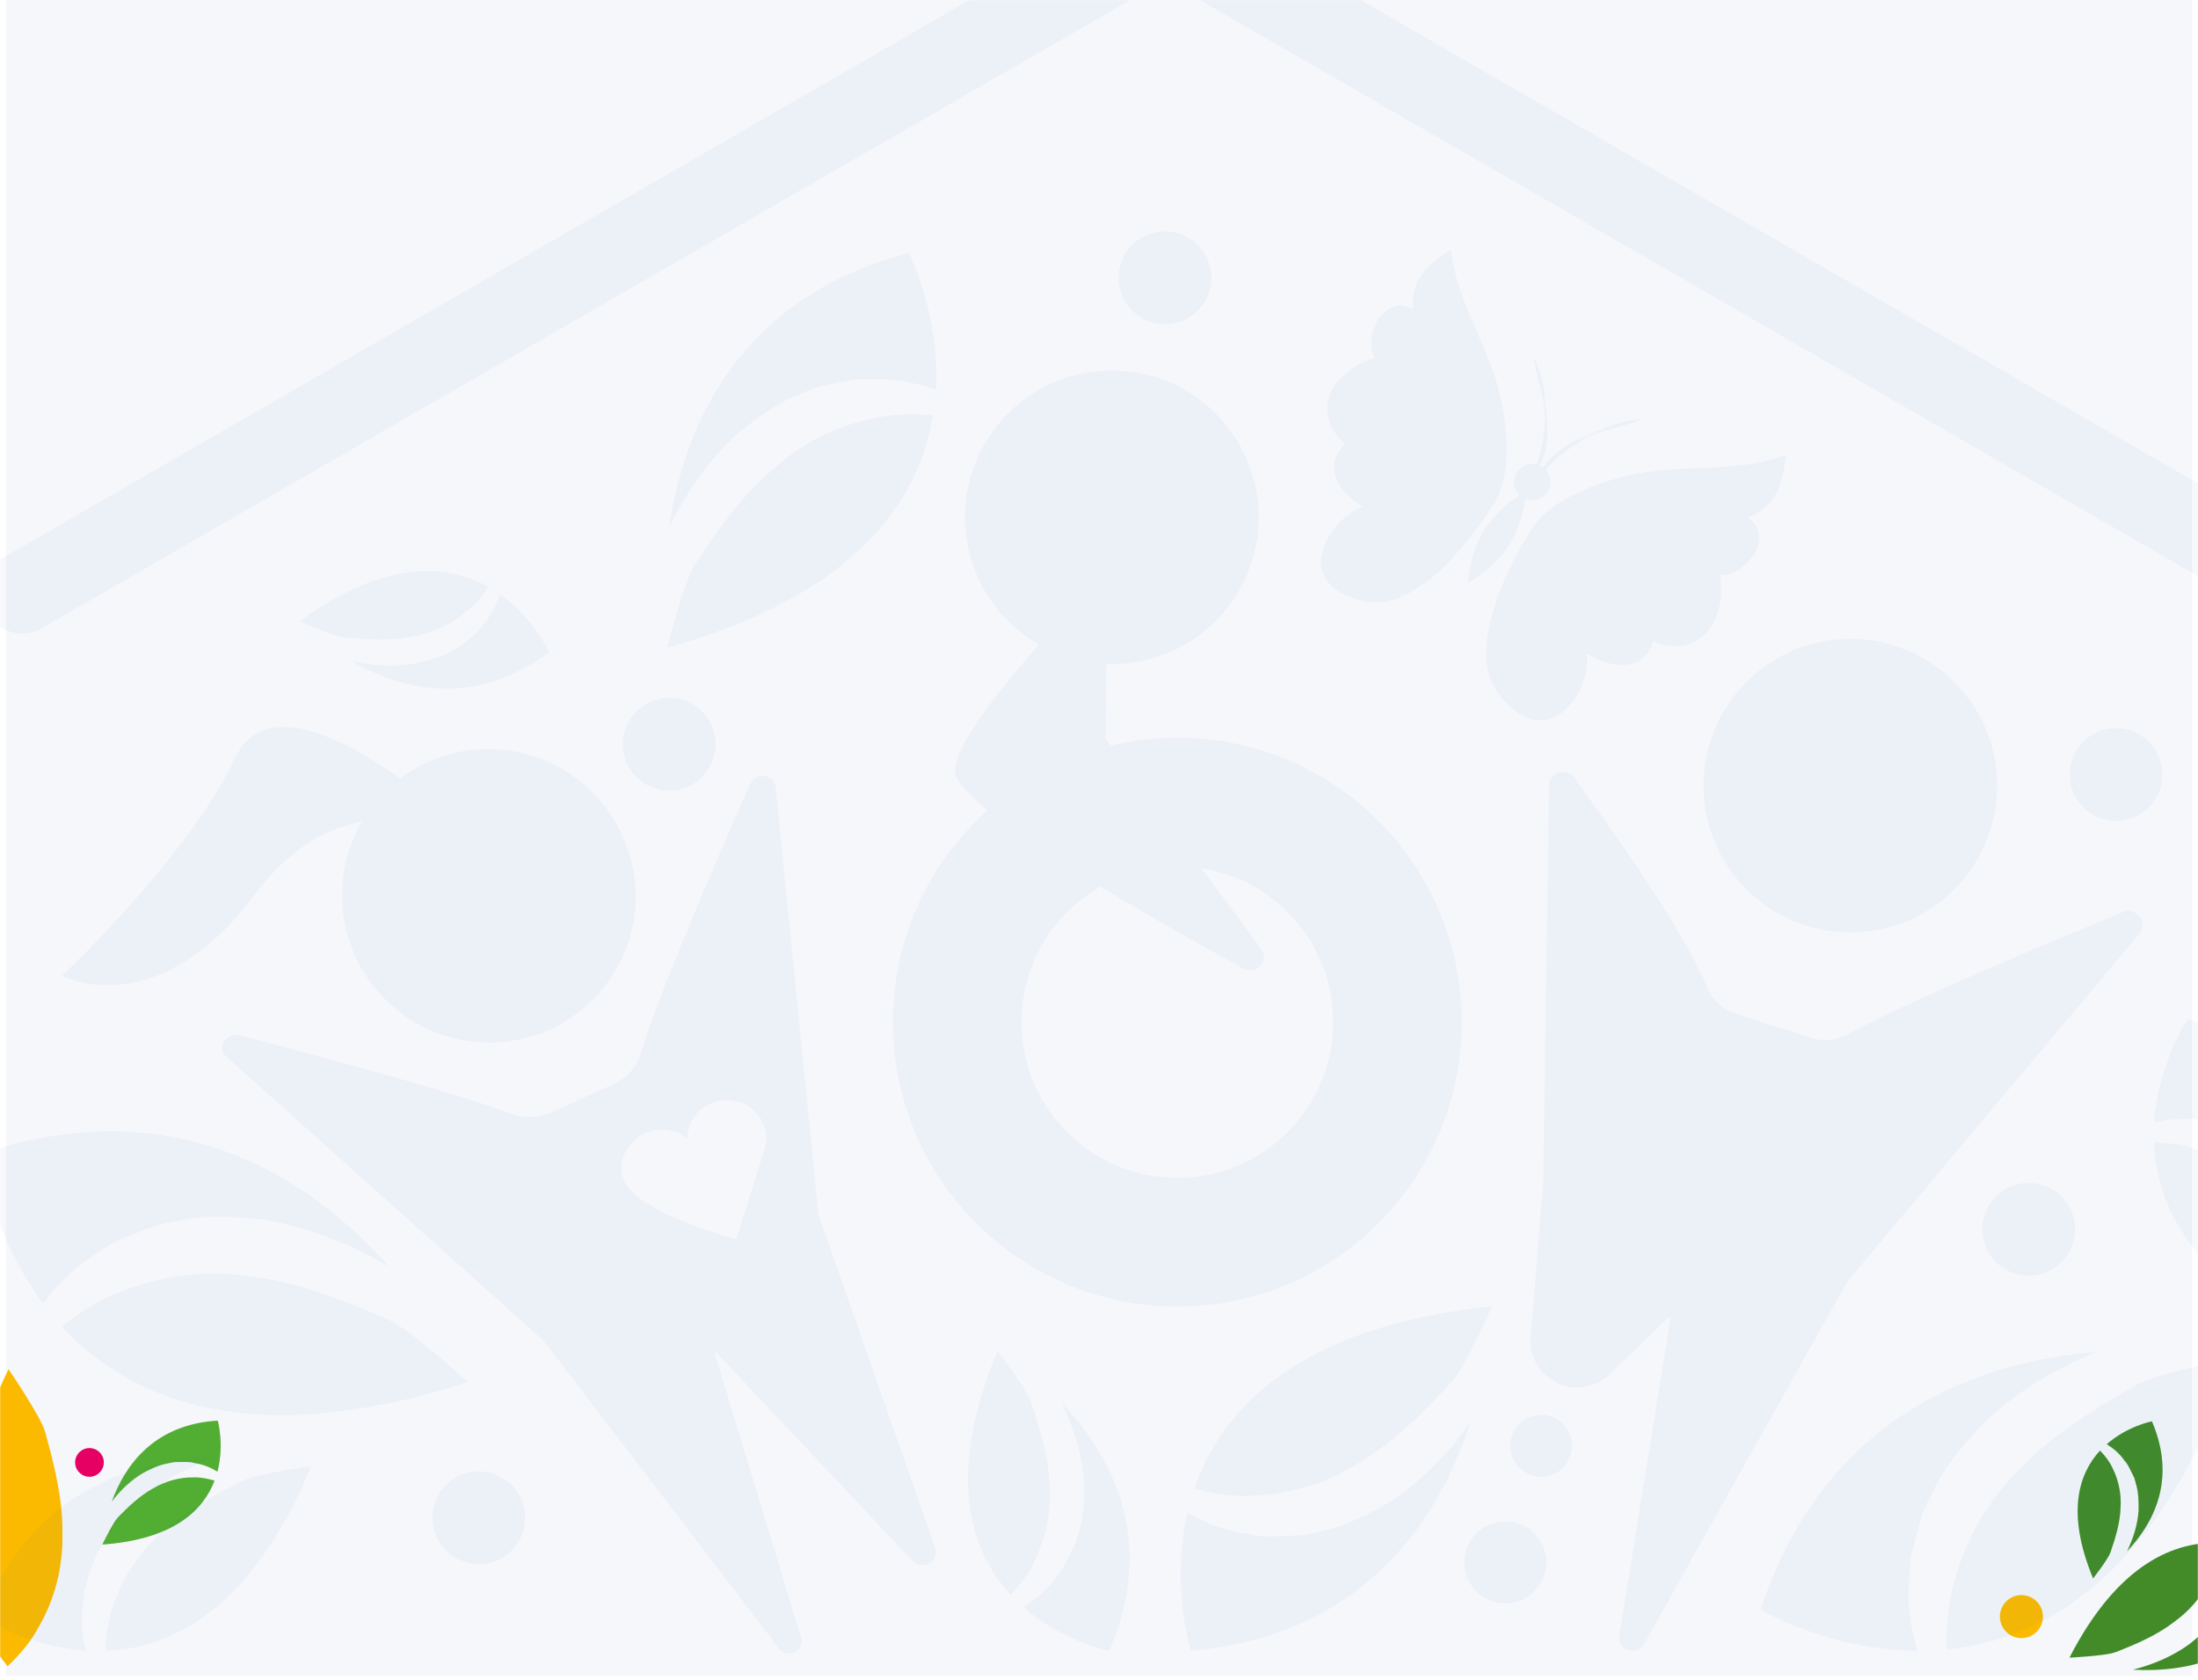 <svg width="1520" height="1162" viewBox="0 0 1520 1162" fill="none" xmlns="http://www.w3.org/2000/svg">
<mask id="mask0_489_264" style="mask-type:alpha" maskUnits="userSpaceOnUse" x="0" y="0" width="1520" height="1162">
<rect width="1520" height="1162" fill="#D9D9D9"/>
</mask>
<g mask="url(#mask0_489_264)">
<rect x="4" width="1512" height="1159" fill="#2F52A0" fill-opacity="0.05"/>
<path d="M1514.46 1136.79C1521.36 1131.13 1528.34 1125.12 1533.37 1117.34C1534.61 1115.49 1536.03 1113.63 1537.18 1111.69L1539.91 1105.41C1541.68 1101.26 1543.8 1097.1 1544.16 1092.51C1546.37 1084.2 1546.45 1075.89 1545.31 1067.85C1573.41 1072 1593.21 1088 1593.21 1088C1563.51 1147.48 1512.08 1156.85 1475.13 1154.73C1488.92 1151.2 1502.44 1145.63 1514.46 1136.79Z" fill="#52AE32"/>
<path d="M1514.46 1136.79C1521.36 1131.13 1528.34 1125.12 1533.37 1117.34C1534.61 1115.49 1536.03 1113.63 1537.18 1111.69L1539.91 1105.41C1541.68 1101.26 1543.8 1097.1 1544.16 1092.51C1546.37 1084.2 1546.45 1075.89 1545.31 1067.85C1573.41 1072 1593.21 1088 1593.21 1088C1563.51 1147.48 1512.08 1156.85 1475.13 1154.73C1488.92 1151.2 1502.44 1145.63 1514.46 1136.79Z" fill="black" fill-opacity="0.2"/>
<path d="M1530.28 1088.27C1524.54 1101.79 1515.43 1113.1 1503.41 1121.76C1491.66 1130.87 1477.34 1137.05 1462.76 1142.71C1456.04 1145.19 1431.12 1146.42 1431.12 1146.42C1464.79 1081.02 1504.21 1065.64 1535.85 1066.97C1534.88 1074.48 1533.37 1081.64 1530.28 1088.27Z" fill="#52AE32"/>
<path d="M1530.28 1088.27C1524.54 1101.79 1515.43 1113.1 1503.41 1121.76C1491.66 1130.87 1477.34 1137.05 1462.76 1142.71C1456.04 1145.19 1431.12 1146.42 1431.12 1146.42C1464.79 1081.02 1504.21 1065.64 1535.85 1066.97C1534.88 1074.48 1533.37 1081.64 1530.28 1088.27Z" fill="black" fill-opacity="0.2"/>
<path d="M1478.93 1044.6C1479.02 1038.59 1478.93 1032.41 1477.17 1026.49C1476.72 1024.98 1476.46 1023.48 1475.93 1022.07L1473.9 1017.91C1472.48 1015.17 1471.33 1012.34 1469.12 1010.13C1465.85 1005.36 1461.61 1001.74 1456.93 998.821C1471.33 986.182 1488.13 983 1488.13 983C1505.8 1024.19 1488.21 1054.68 1470.98 1072.8C1475.22 1064.05 1478.23 1054.68 1478.93 1044.6Z" fill="#52AE32"/>
<path d="M1478.93 1044.6C1479.02 1038.59 1478.93 1032.41 1477.17 1026.49C1476.72 1024.98 1476.46 1023.48 1475.93 1022.07L1473.9 1017.91C1472.48 1015.17 1471.33 1012.34 1469.12 1010.13C1465.85 1005.36 1461.61 1001.74 1456.93 998.821C1471.33 986.182 1488.13 983 1488.13 983C1505.8 1024.19 1488.21 1054.68 1470.98 1072.8C1475.22 1064.05 1478.23 1054.68 1478.93 1044.6Z" fill="black" fill-opacity="0.2"/>
<path d="M1460.91 1015.35C1465.32 1024.19 1467.18 1033.82 1466.38 1043.72C1465.94 1053.71 1462.85 1063.78 1459.4 1073.77C1457.81 1078.28 1447.47 1091.62 1447.47 1091.62C1428.47 1045.84 1437.84 1018.88 1452.24 1003.24C1455.87 1006.95 1458.87 1010.93 1460.91 1015.35Z" fill="#52AE32"/>
<path d="M1460.91 1015.35C1465.32 1024.19 1467.18 1033.82 1466.38 1043.72C1465.94 1053.71 1462.85 1063.78 1459.4 1073.77C1457.81 1078.28 1447.47 1091.62 1447.47 1091.62C1428.47 1045.84 1437.84 1018.88 1452.24 1003.24C1455.87 1006.95 1458.87 1010.93 1460.91 1015.35Z" fill="black" fill-opacity="0.2"/>
<path d="M1387.37 1128.57C1381.54 1122.74 1381.54 1113.37 1387.37 1107.53C1393.21 1101.7 1402.58 1101.7 1408.41 1107.53C1414.24 1113.37 1414.24 1122.74 1408.41 1128.57C1402.58 1134.4 1393.21 1134.4 1387.37 1128.57Z" fill="#FBBA00"/>
<path d="M26.656 1125.38C38.167 1105.51 43.618 1083.5 43.178 1060.37C43.478 1037.22 37.704 1013.49 31.053 989.852C27.856 979.143 5.865 946.911 5.865 946.911C-44.127 1050.47 -26.131 1114.2 5.276 1152.37C13.81 1144.13 21.324 1135.48 26.656 1125.38Z" fill="#FBBA00"/>
<path d="M99.042 1018.66C104.423 1015.83 110.029 1013.11 116.225 1012.04C117.753 1011.75 119.256 1011.37 120.789 1011.17L125.471 1011.12C128.585 1011.12 131.689 1010.91 134.66 1011.91C140.456 1012.74 145.658 1014.94 150.381 1017.81C155.272 999.147 150.598 982.492 150.598 982.492C105.442 985.13 85.852 1014.8 77.3 1038.52C83.188 1030.83 90.281 1023.84 99.042 1018.66Z" fill="#52AE32"/>
<path d="M133.591 1021.75C123.597 1021.7 114.116 1024.41 105.484 1029.59C96.679 1034.49 88.971 1041.81 81.488 1049.43C78.133 1052.96 70.727 1068.23 70.727 1068.23C120.634 1064.68 140.79 1044.1 148.395 1023.99C143.44 1022.55 138.558 1021.58 133.591 1021.75Z" fill="#52AE32"/>
<path d="M62.348 1021.32C56.875 1021.58 52.226 1017.36 51.963 1011.89C51.701 1006.41 55.924 1001.76 61.396 1001.5C66.869 1001.24 71.518 1005.46 71.781 1010.93C72.043 1016.41 67.82 1021.06 62.348 1021.32Z" fill="#E60064"/>
<path d="M1279.6 644.831C1335.65 644.831 1381.08 599.397 1381.08 543.352C1381.08 487.307 1335.65 441.874 1279.6 441.874C1223.56 441.874 1178.12 487.307 1178.12 543.352C1178.12 599.397 1223.56 644.831 1279.6 644.831Z" fill="#2F52A0" fill-opacity="0.04"/>
<path d="M1067.23 817.599L1071.28 543.475C1071.06 532.979 1086.11 530.429 1090.23 540.238C1090.23 540.238 1160.76 634.997 1180.26 682.327C1183.99 691.376 1191.39 698.365 1200.71 701.333L1252.41 717.788C1261.11 720.559 1270.51 719.578 1278.45 715.09C1321.49 690.714 1466.18 631.637 1466.18 631.637C1475.45 625.604 1486.61 637.204 1479.57 645.566L1277.54 886.216L1136.46 1137.78C1131.46 1145.21 1119.39 1141.28 1119.66 1132.36L1155.27 911.573C1154.63 911.254 1154.66 911.254 1154.02 910.936L1113.04 950.467C1104.82 958.389 1093.05 961.38 1082.04 958.339C1067.11 954.219 1057.22 940.069 1058.5 924.644L1067.23 817.599Z" fill="#2F52A0" fill-opacity="0.04"/>
<path d="M1087.09 1000.72C1087.55 988.93 1078.36 979.004 1066.57 978.547C1054.78 978.091 1044.86 987.277 1044.4 999.065C1043.94 1010.85 1053.13 1020.78 1064.92 1021.24C1076.71 1021.69 1086.63 1012.51 1087.09 1000.72Z" fill="#2F52A0" fill-opacity="0.04"/>
<path d="M1040.96 1108.86C1056.61 1108.86 1069.29 1096.18 1069.29 1080.54C1069.29 1064.9 1056.61 1052.22 1040.96 1052.22C1025.32 1052.22 1012.64 1064.9 1012.64 1080.54C1012.64 1096.18 1025.32 1108.86 1040.96 1108.86Z" fill="#2F52A0" fill-opacity="0.04"/>
<path d="M518.172 543.524C518.172 543.524 457.255 680.267 443.596 727.499C440.726 737.431 433.688 745.598 424.051 749.963L381.625 769.165C372.453 773.309 362.031 773.628 352.614 770.023C306.975 752.513 167.584 716.562 167.584 716.562C158.117 712.148 149.019 724.066 156.646 730.884L375.985 927.219L539.188 1140.7C544.804 1146.9 555.693 1141.9 554.344 1133.76L494.188 935.876C494.801 935.532 494.703 935.581 495.316 935.238L631.323 1079.8C638.116 1086.67 649.814 1079.85 646.749 1070.8L565.87 839.645L536.393 544.26C535.363 534.622 520.869 534.058 518.172 543.524ZM527.344 776.105C528.717 778.974 529.502 781.942 529.771 784.909C530.115 788.808 529.575 792.707 528.226 796.337L509.564 855.953C509.441 856.297 509.196 856.542 508.877 856.665C508.583 856.812 508.215 856.836 507.872 856.714C507.872 856.714 445.484 840.087 432.732 818.923C425.154 806.342 432.315 789.887 445.975 783.707C455.98 779.17 467.408 781.059 475.28 787.631C475.182 777.552 481.043 767.84 491.073 763.304C504.733 757.124 521.017 762.862 527.344 776.105Z" fill="#2F52A0" fill-opacity="0.04"/>
<path d="M433.566 585.803C414.707 532.954 356.635 505.194 303.861 523.832C293.88 527.363 284.831 532.292 276.811 538.325C235.391 509.142 182.298 483.172 162.875 523.832C129.278 594.19 42.882 674.823 42.882 674.823C42.882 674.823 108.212 709.524 176.216 618.541C200.151 586.538 226.416 572.633 250.4 568.048C235.833 592.963 231.958 623.912 242.454 653.291C261.312 706.14 319.384 733.9 372.159 715.262C424.933 696.624 452.424 638.651 433.566 585.803Z" fill="#2F52A0" fill-opacity="0.04"/>
<path d="M814.171 510.221C798.329 510.221 782.953 512.134 768.189 515.69L764.683 510.932L765.099 459.041C766.35 459.09 767.601 459.237 768.876 459.237C824.937 459.237 870.379 413.795 870.379 357.734C870.379 301.673 824.937 256.231 768.876 256.231C712.815 256.231 667.373 301.673 667.373 357.734C667.373 395.451 687.998 428.313 718.529 445.798C690.793 477.335 660.973 515.126 660.335 532.587C660.114 538.938 668.869 548.723 683.068 560.372C642.85 596.372 617.517 648.681 617.517 706.924C617.517 815.539 705.556 903.578 814.171 903.578C922.786 903.578 1010.83 815.539 1010.83 706.924C1010.85 598.261 922.786 510.221 814.171 510.221ZM814.171 814.656C754.628 814.656 706.39 766.394 706.39 706.875C706.39 666.681 728.437 631.686 761.078 613.146C796.318 634.58 833.643 655.499 860.202 669.992C868.908 674.75 877.981 664.327 872.096 656.332L830.872 600.492C882.469 608.511 922.001 653.021 922.001 706.875C921.977 766.394 873.714 814.656 814.171 814.656Z" fill="#2F52A0" fill-opacity="0.04"/>
<path d="M510.153 299.834C523.028 289.338 536.565 279.013 552.555 272.784C556.478 271.166 560.304 269.326 564.302 267.953L576.809 265.256C585.122 263.564 593.337 261.307 601.822 262.362C617.787 261.43 632.918 264.471 647.117 269.621C650.06 216.969 628.479 174.936 628.479 174.936C509.05 206.595 472.731 296.695 462.774 364.846C474.349 341.033 489.529 318.472 510.153 299.834Z" fill="#2F52A0" fill-opacity="0.04"/>
<path d="M604.323 289.313C577.544 294.635 553.633 307.044 533.328 325.584C512.434 343.486 495.782 367.273 479.891 391.748C472.828 403.004 461.327 447.931 461.327 447.931C592.993 411.269 635.738 345.178 645.18 287.204C631.152 286.076 617.517 286.15 604.323 289.313Z" fill="#2F52A0" fill-opacity="0.04"/>
<path d="M1370.63 985.242C1357.56 999.392 1344.62 1014.3 1336.23 1032.4C1334.07 1036.84 1331.67 1041.13 1329.8 1045.64L1325.78 1059.94C1323.21 1069.46 1320.02 1078.8 1320.63 1088.71C1318.4 1107.12 1320.83 1124.88 1325.76 1141.68C1264.57 1141.26 1217.46 1113.23 1217.46 1113.23C1262.76 977.198 1369.73 941.688 1449.36 935.067C1420.96 946.764 1393.74 962.705 1370.63 985.242Z" fill="#2F52A0" fill-opacity="0.04"/>
<path d="M1351.65 1093.54C1359.75 1062.93 1375.86 1036.1 1398.79 1013.96C1421.03 991.054 1449.77 973.495 1479.3 956.868C1492.84 949.511 1545.71 939.432 1545.71 939.432C1493.72 1089.25 1414.11 1134 1346.28 1140.7C1345.94 1124.36 1347.02 1108.6 1351.65 1093.54Z" fill="#2F52A0" fill-opacity="0.04"/>
<path d="M181.808 843.447C162.63 841.485 142.938 840.112 123.442 844.256C118.611 845.188 113.731 845.85 108.973 847.076L95.142 852.447C85.994 856.101 76.602 859.166 69.049 865.591C52.986 874.886 40.258 887.466 29.787 901.518C-6.631 852.373 -12.541 797.857 -12.541 797.857C123.417 752.366 216.067 816.544 269.21 876.235C242.822 860.564 213.713 848.376 181.808 843.447Z" fill="#2F52A0" fill-opacity="0.04"/>
<path d="M83.837 893.327C113.167 881.409 144.287 878.172 175.775 883.224C207.46 887.246 238.751 899.679 269.774 913.29C283.801 919.715 323.603 955.911 323.603 955.911C172.612 1004.35 89.011 967.585 42.907 917.385C55.782 907.281 69.024 898.674 83.837 893.327Z" fill="#2F52A0" fill-opacity="0.04"/>
<path d="M1593.14 812.645C1584.14 803.302 1574.62 794.007 1562.78 787.656C1559.88 786.037 1557.09 784.247 1554.12 782.8L1544.68 779.538C1538.38 777.429 1532.22 774.903 1525.53 774.928C1513.21 772.696 1501.2 773.628 1489.7 776.277C1492.39 735.151 1513.12 704.57 1513.12 704.57C1602.8 740.399 1622.47 813.749 1623.77 867.578C1617.05 848.008 1607.38 829.076 1593.14 812.645Z" fill="#2F52A0" fill-opacity="0.04"/>
<path d="M1521.06 795.601C1541.32 802.247 1558.73 814.141 1572.71 830.449C1587.23 846.316 1597.92 866.327 1607.92 886.853C1612.34 896.246 1617.02 932.197 1617.02 932.197C1518.32 891.316 1491.39 836.016 1489.55 790.133C1500.56 790.549 1511.13 791.898 1521.06 795.601Z" fill="#2F52A0" fill-opacity="0.04"/>
<path d="M95.559 1038.09C86.215 1047.09 76.921 1056.61 70.569 1068.45C68.951 1071.34 67.161 1074.14 65.714 1077.11L62.452 1086.55C60.343 1092.85 57.817 1099.01 57.842 1105.7C55.61 1118.01 56.542 1130.03 59.191 1141.53C18.065 1138.83 -12.516 1118.11 -12.516 1118.11C23.312 1028.43 96.662 1008.76 150.492 1007.46C130.897 1014.2 111.965 1023.87 95.559 1038.09Z" fill="#2F52A0" fill-opacity="0.04"/>
<path d="M78.49 1110.19C85.136 1089.93 97.029 1072.52 113.338 1058.54C129.204 1044.02 149.216 1033.33 169.742 1023.33C179.134 1018.91 215.086 1014.23 215.086 1014.23C174.205 1112.94 118.904 1139.86 73.021 1141.7C73.438 1130.67 74.787 1120.12 78.49 1110.19Z" fill="#2F52A0" fill-opacity="0.04"/>
<path d="M286.646 459.041C295.45 457.128 304.426 454.872 312.494 450.188C314.505 449.06 316.59 448.079 318.527 446.828L323.898 442.414C327.429 439.446 331.181 436.724 333.584 432.751C339.372 426.277 343.222 418.822 345.822 411.048C369.192 427.601 379.738 450.997 379.738 450.997C325.884 491.019 275.317 475.962 242.995 457.152C257.022 460.316 271.736 461.493 286.646 459.041Z" fill="#2F52A0" fill-opacity="0.04"/>
<path d="M322.965 422.599C311.66 432.163 298.27 438.146 283.531 440.476C268.842 443.296 253.122 442.315 237.329 440.795C230.168 439.986 207.165 429.661 207.165 429.661C267.297 386.132 309.821 390.326 337.655 405.923C333.412 412.299 328.777 418.062 322.965 422.599Z" fill="#2F52A0" fill-opacity="0.04"/>
<path d="M749.625 1024.14C749.846 1035.61 749.699 1047.36 746.29 1058.74C745.506 1061.56 744.868 1064.43 743.912 1067.17L740.037 1075.12C737.413 1080.37 735.132 1085.79 730.963 1089.96C724.661 1099.03 716.568 1105.97 707.715 1111.51C735.108 1135.55 767.16 1141.7 767.16 1141.7C800.806 1063.25 767.258 1005.13 734.445 970.675C742.464 987.081 748.252 1004.96 749.625 1024.14Z" fill="#2F52A0" fill-opacity="0.04"/>
<path d="M715.219 1079.83C723.729 1063.01 727.162 1044.71 725.715 1025.75C724.881 1006.75 719.045 987.571 712.472 968.517C709.358 959.884 689.813 934.478 689.813 934.478C653.665 1021.71 671.42 1073.11 698.935 1102.93C705.557 1095.79 711.32 1088.36 715.219 1079.83Z" fill="#2F52A0" fill-opacity="0.04"/>
<path d="M959.596 1039.68C945.299 1047.75 930.413 1055.58 913.786 1059.01C909.691 1059.94 905.669 1061.09 901.549 1061.76L888.919 1062.29C880.532 1062.56 872.145 1063.4 864.077 1060.95C848.358 1059.2 834.134 1053.74 821.161 1046.35C809.561 1097.14 823.589 1141.68 823.589 1141.68C945.176 1130.67 995.498 1048.95 1016.54 984.236C1001.31 1005.5 982.771 1024.95 959.596 1039.68Z" fill="#2F52A0" fill-opacity="0.04"/>
<path d="M866.113 1034.29C893.064 1033.55 918.422 1025.44 941.278 1010.75C964.6 996.768 984.782 976.389 1004.3 955.176C1013.03 945.391 1031.72 903.529 1031.72 903.529C897.405 917.361 844.778 974.623 825.968 1029.53C839.456 1033.01 852.748 1035.2 866.113 1034.29Z" fill="#2F52A0" fill-opacity="0.04"/>
<path d="M1402.91 882.194C1420.61 882.194 1434.96 867.844 1434.96 850.142C1434.96 832.44 1420.61 818.089 1402.91 818.089C1385.21 818.089 1370.85 832.44 1370.85 850.142C1370.85 867.844 1385.21 882.194 1402.91 882.194Z" fill="#2F52A0" fill-opacity="0.04"/>
<path d="M1463.31 567.778C1481.01 567.778 1495.36 553.428 1495.36 535.726C1495.36 518.024 1481.01 503.673 1463.31 503.673C1445.61 503.673 1431.26 518.024 1431.26 535.726C1431.26 553.428 1445.61 567.778 1463.31 567.778Z" fill="#2F52A0" fill-opacity="0.04"/>
<path d="M805.612 224.154C823.314 224.154 837.665 209.804 837.665 192.102C837.665 174.4 823.314 160.05 805.612 160.05C787.91 160.05 773.56 174.4 773.56 192.102C773.56 209.804 787.91 224.154 805.612 224.154Z" fill="#2F52A0" fill-opacity="0.04"/>
<path d="M331.083 1081.74C348.785 1081.74 363.135 1067.39 363.135 1049.69C363.135 1031.99 348.785 1017.64 331.083 1017.64C313.381 1017.64 299.031 1031.99 299.031 1049.69C299.031 1067.39 313.381 1081.74 331.083 1081.74Z" fill="#2F52A0" fill-opacity="0.04"/>
<path d="M462.774 546.785C480.476 546.785 494.826 532.435 494.826 514.733C494.826 497.031 480.476 482.681 462.774 482.681C445.072 482.681 430.721 497.031 430.721 514.733C430.721 532.435 445.072 546.785 462.774 546.785Z" fill="#2F52A0" fill-opacity="0.04"/>
<path d="M1033.95 261.357C1024.07 230.923 1007 205.467 1003.37 172.63C987.038 183.519 975.806 192.445 977.081 214.026C957.61 202.623 942.111 232.002 950.571 247.452C921.756 256.771 904.982 283.648 930.094 307.24C914.129 322.861 926.195 340.862 942.282 350.524C931.247 355.576 921.928 363.374 916.508 375.979C906.356 399.718 924.282 412.838 946.525 416.1C988.313 422.206 1031.52 350.548 1031.52 350.475C1031.89 350.058 1032.26 349.666 1032.58 349.175C1047.73 326.908 1041.5 284.605 1033.95 261.357Z" fill="#2F52A0" fill-opacity="0.04"/>
<path d="M1138.96 326.491C1171.68 321.905 1203.02 326.221 1235.14 314.768C1232.42 334.829 1229.21 349.298 1208.61 357.881C1227.98 370.78 1207.75 398.467 1189.55 397.609C1193.94 428.558 1176.58 456.269 1143.33 443.64C1136.04 465.515 1113.87 462.449 1097.66 451.904C1097.96 464.436 1094.94 476.624 1085.67 487.34C1068.23 507.499 1047.95 496.807 1034.88 477.629C1010.33 441.604 1057.3 369.113 1057.37 369.064C1057.59 368.549 1057.79 368.034 1058.11 367.494C1071.91 343.314 1113.97 329.973 1138.96 326.491Z" fill="#2F52A0" fill-opacity="0.04"/>
<path d="M1135.85 290.024C1128.32 290.466 1120.84 291.986 1113.7 294.463C1106.66 297.308 1099.85 300.496 1092.86 303.414C1085.92 306.455 1079.29 310.477 1073.68 315.749C1071.25 317.981 1069.12 320.556 1067.2 323.254C1066.49 322.739 1065.73 322.297 1064.92 321.954C1066.27 319.134 1067.43 316.24 1068.19 313.223C1070.12 305.817 1070.44 298.166 1069.78 290.711C1068.95 283.28 1068.46 275.874 1067.55 268.443C1066.27 261.086 1063.97 253.926 1060.68 247.255C1060.66 247.206 1060.58 247.157 1060.53 247.182C1060.46 247.206 1060.41 247.255 1060.44 247.353C1061.96 254.661 1063.65 261.798 1065.32 268.934C1067.35 275.997 1068.73 283.379 1068.28 290.785C1067.96 298.166 1067.13 305.499 1065.46 312.586C1064.75 315.529 1063.82 318.398 1062.74 321.218C1056.51 319.771 1049.96 323.18 1047.73 329.36C1045.99 334.167 1047.39 339.268 1050.8 342.529C1044.91 346.306 1034.32 354.202 1026.67 366.243C1015.61 383.704 1015.17 403.078 1015.17 403.078C1015.17 403.078 1032.63 394.176 1043.71 376.739C1051.26 364.821 1053.89 351.995 1054.77 345.055C1054.99 345.129 1055.16 345.251 1055.38 345.325C1061.96 347.557 1069.22 344.025 1071.57 337.428C1073.21 332.818 1072.01 327.987 1068.92 324.725C1071.01 322.273 1073.21 319.968 1075.59 317.785C1081.06 312.88 1087.14 308.589 1093.54 304.714C1099.92 300.717 1107.1 298.313 1114.36 296.597C1121.52 294.537 1128.66 292.501 1135.9 290.269C1135.97 290.245 1135.99 290.196 1135.99 290.122C1135.99 290.073 1135.92 290.024 1135.85 290.024Z" fill="#2F52A0" fill-opacity="0.04"/>
<path d="M1623.77 410.288C1623.77 431.648 1600.64 445.013 1582.13 434.321L805.613 -13.92L29.1 434.321C10.585 445.013 -12.541 431.648 -12.541 410.288C-12.541 400.38 -7.244 391.208 1.339 386.255L805.613 -78L1609.89 386.255C1618.49 391.208 1623.77 400.356 1623.77 410.288Z" fill="#2F52A0" fill-opacity="0.04"/>
</g>
</svg>
